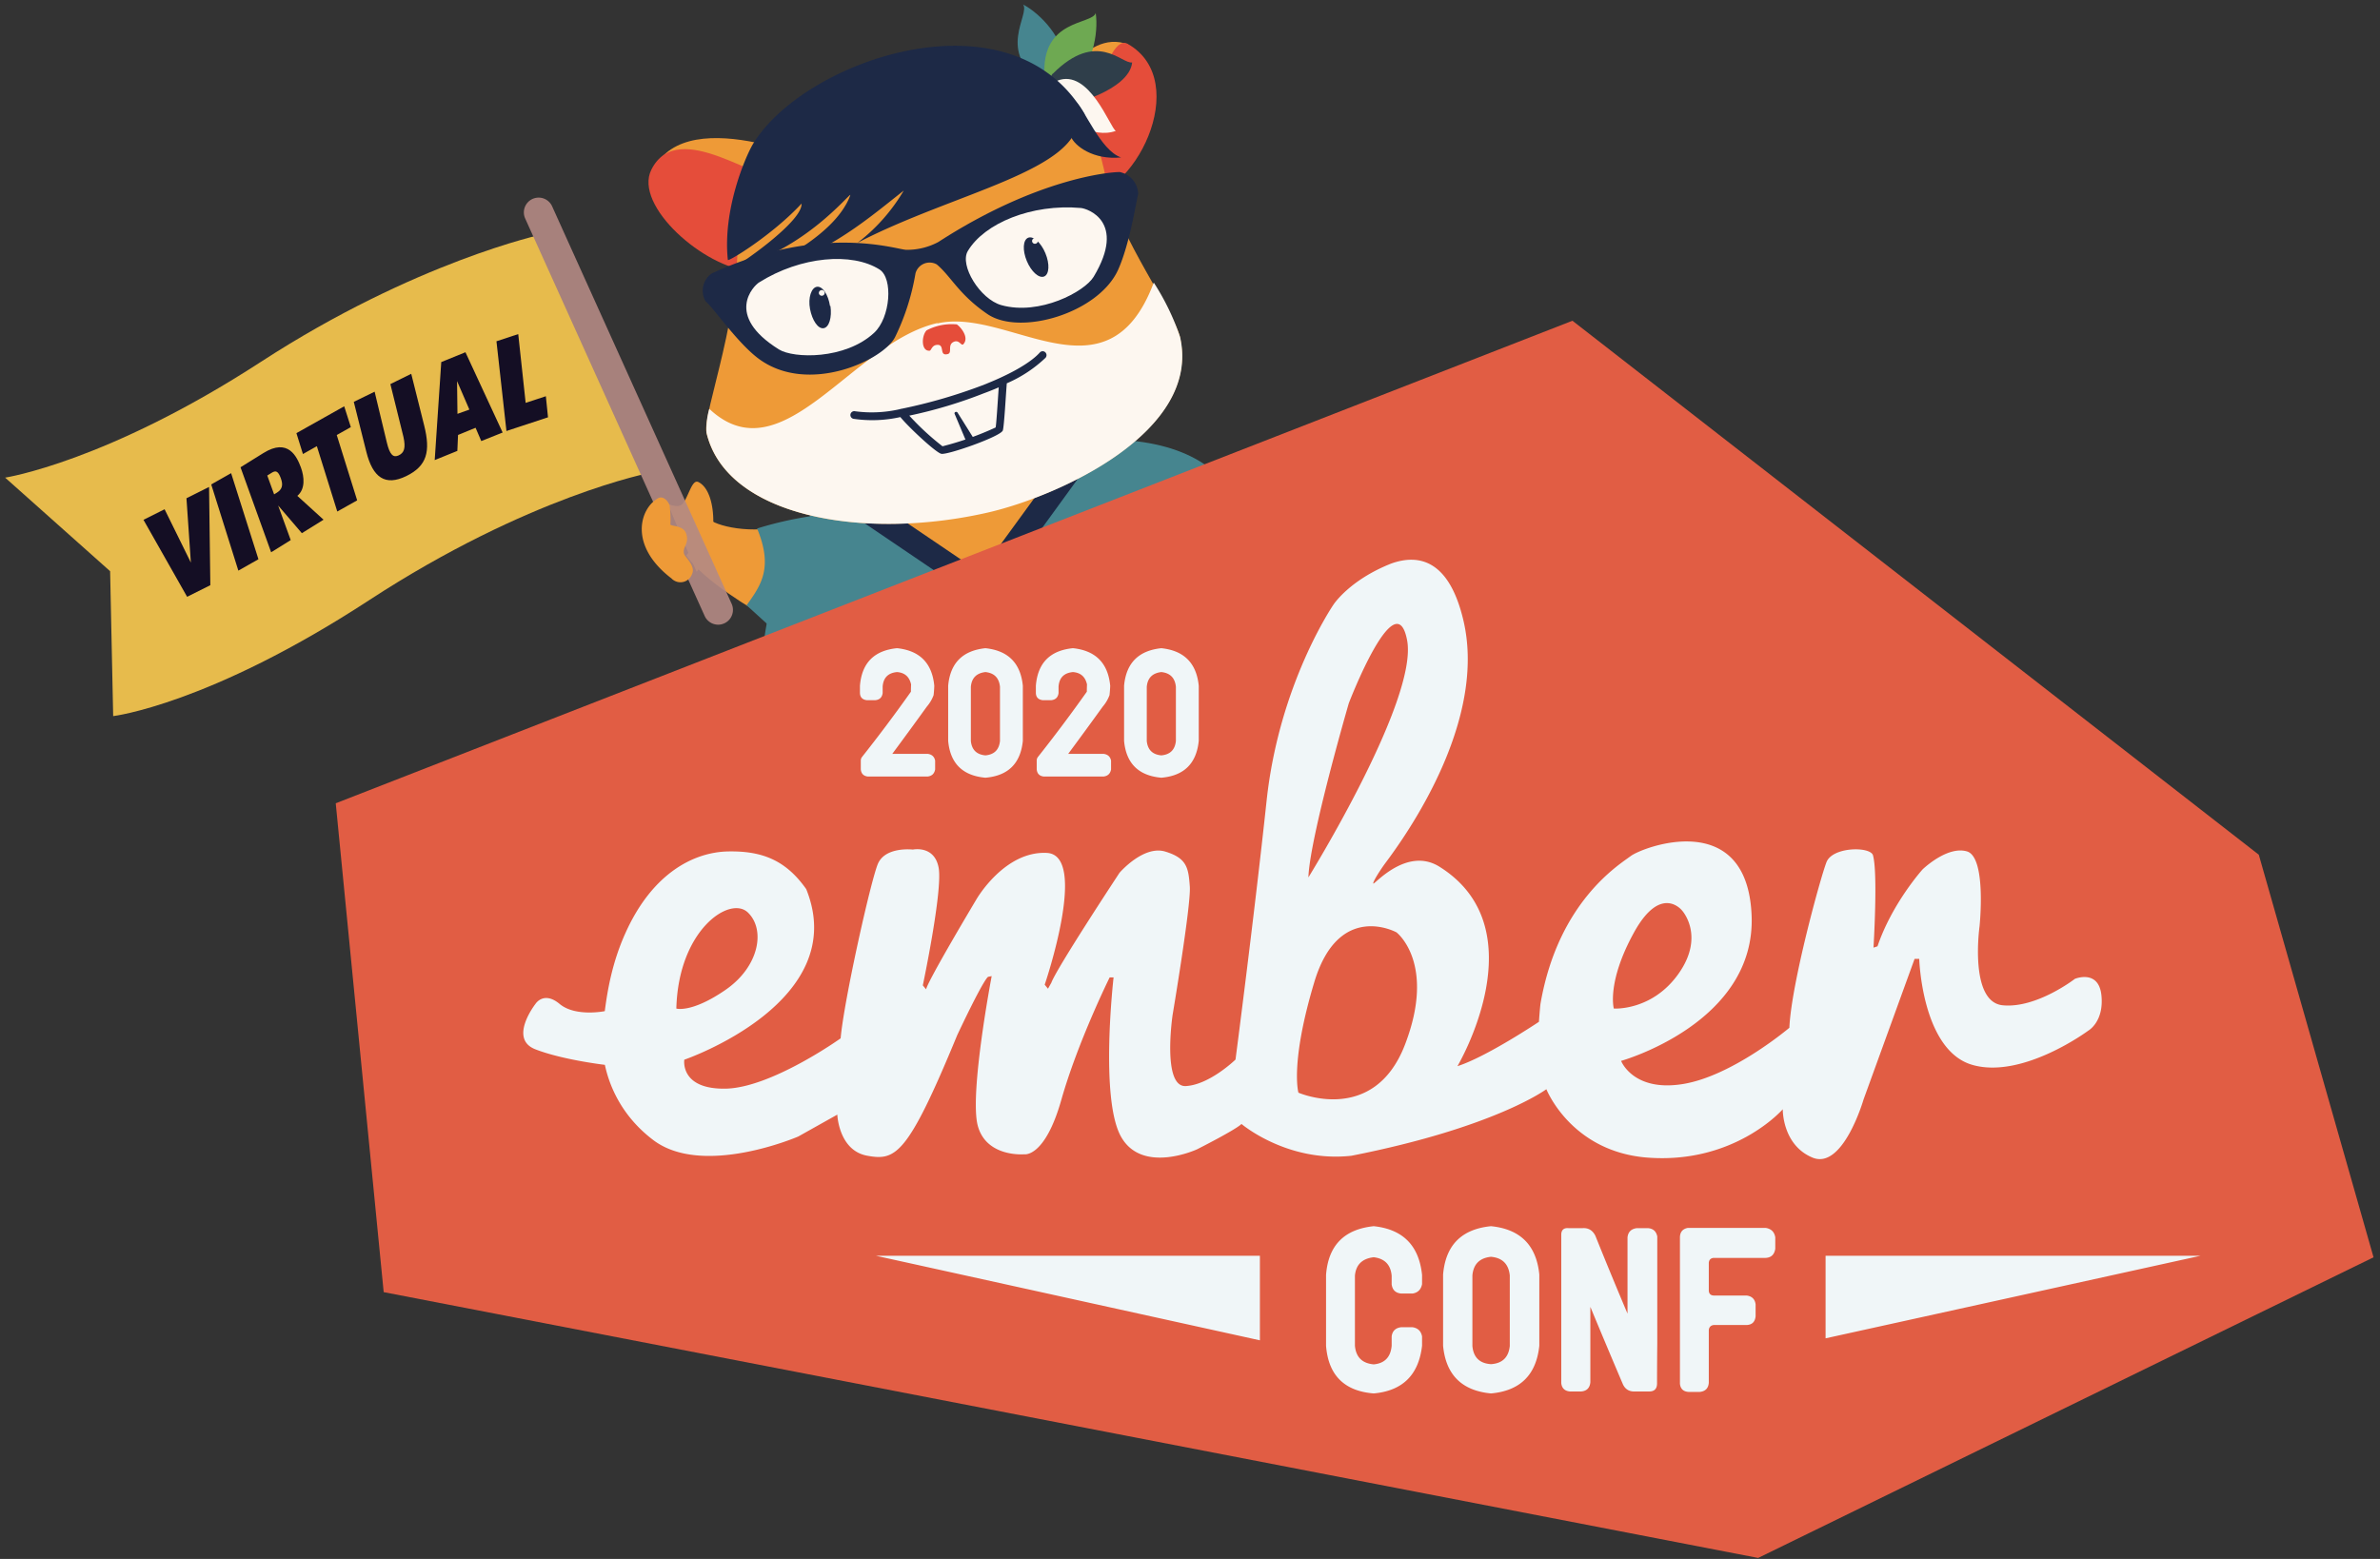 <svg width="319" height="209" viewBox="0 0 319 209" xmlns="http://www.w3.org/2000/svg">
  <rect x="0" y="0" width="319" height="209" fill="#333333" stroke="none"/>
  <g transform="translate(-20.485 -12.545)" fill="none" fill-rule="evenodd">
    <g transform="rotate(-13 176.573 17.815)">
      <path d="M98.564 70.823c1.498 3.923 7.526 9.511 8.037 9.951.31-.13 8.06-3.27 7.585-11.152-4.506.987-9.69-1.058-11.27-2.532" fill="#EE9A37"/>
      <path d="M99.682 63.916c1.034-.856 1.926-2.913 2.663-2.319 2.223 1.807.713 8.548-2.164 11.045-.25.214-.511.428-.773.618a353.724 353.724 0 0 1-1.7-9.713c.761.487 1.462.797 1.974.369z" fill="#EE9A37" fill-rule="nonzero"/>
      <g transform="rotate(15 7.42 75.325)" opacity=".9" fill-rule="nonzero">
        <path d="M73.534 5.021S56.622 9.267 36.4 23.43 2.672 40.147 2.672 40.147l14.5 12.046 1.087 19.4s12.77-1.967 33.728-16.719c20.96-14.752 37.13-18.41 37.13-18.41L73.534 5.021z" fill="#FBCA4F"/>
        <path d="M30.03 40.442l.63 13.156-3.055 1.664-6.207-10.11 2.78-1.514 3.77 7.023-.893-8.599 2.974-1.62zm2.89-1.952l4.063 11.407-2.638 1.617-4.036-11.421 2.611-1.603zm9.314-1.11c.526 1.282.71 2.914-.339 3.841l3.625 3.072-2.842 1.907-3.307-3.597 1.846 4.576-2.565 1.725-4.5-11.245 2.997-2.013c3.256-2.187 4.507.34 5.085 1.735zm5.523-8.378l.985 2.76-1.85 1.126 3.04 8.658-2.613 1.587-3.04-8.658-1.829 1.116-.971-2.767 6.278-3.822zm-9.397 9.244l-.585.392 1.004 2.492.37-.248c.66-.445.84-1.01.45-1.95-.403-1.002-.748-1.017-1.24-.686zm18.223-13.91l1.978 6.873c.982 3.42.584 5.393-2.159 6.852-2.778 1.473-4.479.372-5.469-3.063l-1.915-6.635 2.744-1.46 1.877 6.76c.448 1.627.93 2.02 1.626 1.671.742-.376.954-1.022.569-2.509l-1.997-7.015 2.746-1.474zm7.162-3.142l5.357 10.581-2.822 1.245-.826-1.754-2.316 1.046-.018 2.137-2.99 1.337.42-13.163 3.195-1.43zm6.985-2.679l1.316 9.18 2.674-.985.388 2.815-5.504 2.03-1.758-11.977 2.884-1.063zm-7.976 6.583l.208 4.386 1.576-.627-1.784-3.759z" fill="#110A22"/>
        <path d="M72.017.336a1.983 1.983 0 0 1 2.625.84l.03.06 25.908 52.421a1.983 1.983 0 0 1-3.525 1.816l-.03-.059L71.118 2.992a1.983 1.983 0 0 1 .899-2.656z" fill="#B48984"/>
      </g>
      <path d="M95.925 73.38a1.653 1.653 0 0 0 2.841 0c.678-.869-.404-2.379-.452-2.77-.118-1.011 1.059-1.19.868-2.7-.13-1.105-1.724-1.355-1.783-1.605a14.8 14.8 0 0 0 .487-2.556c-.13-.76-.642-1.462-1.32-1.248-2.639.784-5.302 5.243-.641 10.878z" fill="#EE9A37" fill-rule="nonzero"/>
      <path d="M115.827 69.432a48.745 48.745 0 0 0-7.217 0c.951 5.683-1.26 7.573-3.685 9.713l3.388 4.899 5.41-9.654 2.104-4.958z" fill="#46858F"/>
      <path fill="#EE9A37" d="M152.659 69.432h-30.436v17.097h30.436z"/>
      <path d="M172.657 83.152c0 3.662-5.553 5.16-5.553 5.16s-.618-5.6-3.959-7.894c-3.34-2.295-4.755-11.711-4.755-11.711 9.428 2.663 13.708 7.728 14.267 14.445" fill="#46858F"/>
      <path d="M171.325 77.957a14.92 14.92 0 0 1 1.332 5.195c0 3.662-5.553 6.55-5.553 6.55s.654-4.505-1.628-7.133l5.85-4.612z" fill="#EE9A37"/>
      <path d="M120.476 66.721l15.8 17.418L156.702 66.4c6.634 4.09 14.694 30.912 13.743 43.645a340.11 340.11 0 0 1-35.322 1.998 196.261 196.261 0 0 1-32.707-2.687c-1.878-12.698 4.958-37.843 18.06-42.635z" fill="#46858F"/>
      <path d="M136.276 85.744a1.62 1.62 0 0 0 1.058-.392l20.414-17.739a1.605 1.605 0 1 0-2.105-2.378l-19.236 16.669-15.1-16.265a1.611 1.611 0 1 0-2.377 2.176l16.17 17.418a1.64 1.64 0 0 0 1.176.51z" fill="#1D2946" fill-rule="nonzero"/>
      <path d="M153.29 21.46c7.751.832 12.851-7.633 18.356-4.09-3.495 1.308-4.946 6.955-10.57 12.495-1.307 1.296-9.903-8.643-7.787-8.405" fill="#EE9A37"/>
      <path d="M158.996 27.547c5.231.915 10.094-12.602 12.65-10.225 7.395 6.837-3.876 20.652-11.437 18.726-4.22-1.07-2.26-8.739-1.19-8.549" fill="#E54D3A"/>
      <path d="M107.267 18.119c3.9-2.77 9.963-.69 14.766 1.819 2.735 1.427 6.563 1.07 6.753 1.688.428 1.486-3.662 3.828-6.717 3.353-3.056-.476-7.395-6.872-14.802-6.86" fill="#EE9A37"/>
      <path d="M122.64 24.23c-3.032.868-11.818-11.176-17.026-4.85-3.424 4.148 3.947 14.456 9.975 16.251 6.028 1.796 8.667-11.889 7.062-11.401" fill="#E54D3A"/>
      <path d="M141.745 12.71c24.86.594 22.97 17.833 22.958 22.398 0 7.134 4.91 18.726 4.898 22.007 0 13.078-20.699 17.18-30.376 17.168-17.204-.024-34.336-7.36-34.336-18.916 0-2.615 8.691-15.051 10.2-26.274.762-5.458 7.871-16.835 26.656-16.384" fill="#EE9A37"/>
      <path d="M138.357 48.08c9.773 0 19.7 15.93 29.473 1.188a32.861 32.861 0 0 1 1.795 7.87c0 13.079-20.699 17.18-30.377 17.169-17.227-.048-34.359-7.384-34.359-18.94a9.94 9.94 0 0 1 1.082-3.008c7.478 11.164 20.627-4.351 32.362-4.327" fill="#FDF7F0"/>
      <path d="M136.704 48.662a7.264 7.264 0 0 1 4.138.13c.404.405 1.284 2.093.261 2.783-.345.237-.368-.761-1.189-.595-.963.19-.452 1.439-1.189 1.415-1.189 0 0-1.343-1.058-1.522-.749-.13-.927.595-1.189.535-1.117-.202-.594-2.2.238-2.746" fill="#E54D3A"/>
      <path d="M150.828 54.975a.511.511 0 0 1 .726.119.535.535 0 0 1-.131.737 17.62 17.62 0 0 1-5.826 2.164c-.463 1.45-1.676 5.659-1.95 6.051-.51.714-7.882 1.534-8.714 1.19-.63-.25-3.4-4.328-4.257-6.04a17.168 17.168 0 0 1-6.182-1.19.523.523 0 0 1-.238-.7.523.523 0 0 1 .702-.227c1.9.714 3.914 1.077 5.944 1.07a.464.464 0 0 1 .179 0 70.015 70.015 0 0 0 11.211-.618c3.65-.523 6.908-1.415 8.536-2.556zm-6.408 3.305c-.654.119-1.379.238-2.164.333a61.823 61.823 0 0 1-10.367.666 35.31 35.31 0 0 0 3.412 5.005 40.91 40.91 0 0 0 7.502-.856c.131-.19 1.058-3.305 1.617-5.148z" fill="#1D2946" fill-rule="nonzero"/>
      <path d="M138.25 60.242l1.438 4.173c.084.238-.095.475-.392.535a.594.594 0 0 1-.701-.31l-.738-4.256c0-.1.078-.183.179-.19a.214.214 0 0 1 .226.12l-.012-.072z" fill="#1D2946"/>
      <path d="M159.448 19.926c-5.35-5.516.368-9.404-.297-10.926 2.104 1.83 4.351 5.861 3.566 8.929-.784 3.067-2.912 2.377-3.305 1.997" fill="#46858F"/>
      <path d="M159.793 18.999c1.248-7.621 7.763-5.243 8.584-6.694-.226 2.782-2.129 6.99-5.03 8.192-2.9 1.2-3.65-.94-3.566-1.498" fill="#6EA952"/>
      <path d="M160.946 18.94c7.133-4.46 9.285.867 10.7.915-1.189 3.566-9.713 3.887-10.26 3.364-.547-.523-1.415-3.697-.476-4.28" fill="#2F3E4A"/>
      <path d="M161.338 19.985c4.554-.665 5.457 7.788 6.111 8.323-3.257.404-6.206-3.091-6.693-3.793-1.82-2.687 0-4.434.582-4.518" fill="#FDF7F0"/>
      <path d="M136.99 40.875a1.962 1.962 0 0 1 3.043-.524c1.498 1.974 1.974 4.602 5.124 8.014 3.567 3.864 14.434 3.245 18.357-1.784 2.378-3.103 4.542-8.62 4.958-9.368a3.103 3.103 0 0 0-1.76-3.412c-1.331-.31-11.021-1.677-25.8 3.673a8.87 8.87 0 0 1-4.386.06c-1.07-.19-10.213-6.123-26.156-2.782a2.818 2.818 0 0 0-1.629 3.471c.75.88 2.937 6.516 5.279 9.179 5.374 6.146 16.157 3.852 18.38 1.189a31.233 31.233 0 0 0 4.59-7.716" fill="#1D2946"/>
      <path d="M116.861 46.7c1.641 1.64 8.323 3.341 12.924.702 2.592-1.475 4.173-6.551 2.615-8.12-3.043-3.08-9.844-4.114-16.133-1.927-.75.262-5.552 3.21.594 9.345m43.288 0c-1.605 1.665-8.227 3.472-12.911.916-2.604-1.427-4.28-6.48-2.747-8.073 2.985-3.127 9.761-4.28 16.086-2.211.761.25 5.612 3.115-.428 9.368" fill="#FDF7F0"/>
      <path d="M124.898 42.575c-.13 1.545-.82 2.758-1.569 2.699-.749-.06-1.248-1.368-1.189-2.913.06-1.546.82-2.759 1.57-2.7.748.06 1.248 1.356 1.129 2.914m29.723-.405c.261 1.534-.131 2.878-.868 2.997-.737.118-1.534-1.011-1.796-2.545-.261-1.533.131-2.865.868-2.996.737-.13 1.534 1.01 1.796 2.544" fill="#1D2946"/>
      <path d="M124.554 40.613a.392.392 0 1 0-.785.012.393.393 0 1 0 .785-.06m29.413-.309a.392.392 0 1 0-.785 0 .38.38 0 0 0 .417.369.392.392 0 0 0 .368-.416" fill="#FDF7F0"/>
      <path d="M161.386 27.618c.19 1.403 2.235 3.84 5.944 4.316-2.496-1.534-3.329-7.585-4.256-8.667" fill="#1D2946"/>
      <path d="M163.906 25.276l-.891-.13c-1.19 7.311-18.571 6.324-32.683 9.998a24.408 24.408 0 0 0 7.62-5.433c-6.479 3.067-12.852 6.467-23.183 6.467.927-.19 12.507-1.961 16.074-7.49.119-.404-7.728 5.945-17.418 5.945 2.045-.63 10.45-4.09 10.784-6.301-4.756 3.233-11.354 5.421-11.319 5.136.797-6.634 5.362-12.912 6.789-14.398 9.238-9.476 38.485-12.614 44.227 6.206z" fill="#1D2946"/>
    </g>
    <g transform="translate(65.485 55.545)" fill-rule="nonzero">
      <path fill="#E15D44" d="M165.76 0L0 64.693l6.427 65.537 184.224 35.637 82.484-40.306-15.381-53.973z"/>
      <path d="M199.688 125.354h50.261l-50.26 11.07v-11.07zm-75.82 0v11.337l-51.47-11.337h51.47zm21.736 3.805c-.137.722-.557 1.142-1.261 1.258h-1.553c-.744-.076-1.162-.488-1.26-1.23v-1.17c-.137-1.467-.938-2.29-2.404-2.464-1.543.175-2.383.997-2.52 2.464v9.405c.137 1.525.977 2.356 2.52 2.493 1.466-.137 2.267-.968 2.404-2.493v-1.259c.098-.742.538-1.152 1.32-1.233h1.436c.741.1 1.181.51 1.318 1.233v1.259c-.45 3.909-2.61 6.04-6.478 6.39-3.947-.313-6.077-2.443-6.39-6.39v-9.496c.295-3.947 2.424-6.124 6.39-6.536 3.91.412 6.068 2.589 6.478 6.536v1.233zm15.715-1.29v9.553c-.41 3.908-2.57 6.039-6.478 6.39-3.907-.371-6.046-2.5-6.418-6.39v-9.552c.332-3.93 2.472-6.088 6.418-6.48 3.929.392 6.088 2.55 6.478 6.48zm-3.957.117c-.158-1.525-.996-2.356-2.521-2.493-1.523.157-2.354.988-2.49 2.493v9.464c.136 1.525.967 2.339 2.49 2.437 1.525-.098 2.363-.912 2.521-2.437v-9.464zm19.737 14.536c-.019.686-.37 1.027-1.054 1.027h-1.875c-.803.04-1.359-.302-1.673-1.027a1177.11 1177.11 0 0 1-4.336-10.316v10.112c-.078.76-.488 1.172-1.232 1.231h-1.495c-.703-.06-1.093-.431-1.172-1.114v-19.987c.04-.59.372-.853.997-.793h1.847c.782-.06 1.358.284 1.729 1.024 1.406 3.5 2.843 6.977 4.307 10.437v-10.23c.08-.723.49-1.133 1.233-1.231h1.524c.683.057 1.093.429 1.23 1.114v14.36c-.018 1.759-.03 3.508-.03 5.247v.146zm14.588-20.898c.722.12 1.142.54 1.26 1.262v1.524c-.118.781-.547 1.192-1.29 1.23h-6.975c-.39.038-.607.256-.646.645v3.782c.039.39.255.594.646.617h4.426c.721.097 1.124.497 1.202 1.197v1.585c-.078.764-.49 1.153-1.232 1.173h-4.396c-.39.057-.607.285-.646.674v7.062c-.057.742-.458 1.156-1.202 1.233h-1.494c-.702-.038-1.094-.4-1.171-1.086v-19.664c.017-.684.36-1.097 1.025-1.234h10.493zm41.423-33.397s3.193-1.325 3.553 2.229c.354 3.553-1.776 4.727-1.776 4.727s-8.792 6.53-15.538 4.576c-6.753-1.954-7.107-14.207-7.107-14.207h-.623l-6.838 18.842s-2.747 9.487-6.838 7.802c-4.084-1.692-3.992-6.484-3.992-6.484s-6.4 7.369-18.115 6.484c-10.26-.78-13.57-9.172-13.57-9.172s-6.859 5.127-26.133 8.923c-8.622.944-14.732-4.262-14.732-4.262-.8.8-5.953 3.396-5.953 3.396s-7.369 3.422-10.214-1.73c-2.839-5.154-.977-21.314-.977-21.314h-.525s-4.268 8.614-6.483 16.43c-2.223 7.814-4.977 7.283-4.977 7.283s-5.06.446-6.215-3.822c-1.154-4.262 1.862-20.068 1.862-20.068l-.439.091s-.269-.445-4.176 7.815c-6.661 16.161-8.26 16.876-12.077 16.174-3.822-.701-3.999-5.507-3.999-5.507l-5.238 2.937s-12.778 5.527-19.439.466c-4.438-3.364-5.953-7.592-6.477-10.077 0 0-5.678-.662-9.323-2.085-3.639-1.416.02-6.084.02-6.084s1.095-1.777 3.232 0c2.13 1.777 6.058.97 6.058.97.36-2.793.99-6.497 2.734-10.391C42.433 74 48.052 71.24 52.582 71.149c4.53-.086 7.723 1.14 10.477 5.047C69.189 91.38 46.72 99.07 46.72 99.07s-.623 3.973 5.5 3.882c6.13-.086 15.453-6.747 15.453-6.747.446-5.06 4-20.953 4.976-23.352.977-2.4 4.707-1.954 4.707-1.954s2.924-.623 3.462 2.485c.531 3.114-2.13 15.721-2.13 15.721l.439.531c.268-1.239 6.752-12.076 6.752-12.076s3.73-6.484 9.415-6.215c5.677.262-.269 17.668-.269 17.668l.44.538.452-.806c.708-1.954 9.139-14.738 9.139-14.738s3.2-3.73 6.13-2.84c2.93.886 3.107 2.217 3.29 4.702.171 2.49-2.313 17.229-2.313 17.229s-1.423 9.677 1.776 9.506c3.193-.177 6.661-3.553 6.661-3.553s2.485-19.006 4.17-34.721c1.691-15.722 8.975-26.29 8.975-26.29s2.13-3.285 7.756-5.5c3.704-1.312 7.743-.446 9.644 7.63 2.828 11.997-5.242 25.556-10.395 32.451-.747 1-1.84 2.723-1.668 2.833.174.111 4.517-4.994 8.87-2.247 13.316 8.346 2.393 26.729 2.393 26.729 3.908-1.246 10.923-5.946 10.923-5.946s.144-2.033.222-2.492c2.387-13.656 10.562-18.586 12.096-19.74 1.58-1.187 15.571-6.543 16.187 7.933.623 14.476-17.491 19.537-17.491 19.537s1.6 4.176 8.26 3.107c6.655-1.062 14.293-7.546 14.293-7.546.268-5.953 4.176-20.16 4.976-22.205.8-2.039 5.684-2.13 6.215-.977.708 2.308.085 12.437.085 12.437l.538-.177c1.953-5.776 6.038-10.306 6.038-10.306s3.284-3.193 5.946-2.42c2.669.78 1.692 10.064 1.692 10.064s-1.423 10.123 3.107 10.569c4.53.445 9.677-3.547 9.677-3.547zm-177.866-8.89c-2.393-2.315-9.323 2.307-9.592 12.876 0 0 2.046.623 6.57-2.491 4.53-3.108 5.415-8.078 3.022-10.385zM143.6 42.839c-1.514-7.992-7.815 8.438-7.815 8.438s-5.238 18.022-5.415 23.352c0 0 14.738-23.798 13.23-31.79zm-14.568 60.65s10.13 4.439 14.3-6.484c4.175-10.922-1.155-15.007-1.155-15.007s-7.723-4.261-11.014 6.661c-3.285 10.923-2.13 14.83-2.13 14.83zm44.936-21.399c-3.639 6.655-2.662 10.123-2.662 10.123s5.146.354 8.7-4.707c3.553-5.062.446-8.438.446-8.438s-2.846-3.639-6.484 3.022zm-58.295-33.15v7.377c-.303 3.042-1.975 4.69-5.017 4.949-3.056-.273-4.72-1.922-4.992-4.949v-7.376c.272-3.042 1.936-4.72 4.992-5.038 3.042.317 4.714 1.996 5.017 5.038zm-3.064.137c-.122-1.195-.772-1.853-1.953-1.975-1.195.137-1.846.794-1.951 1.975v7.263c.12 1.18.771 1.824 1.951 1.929 1.181-.105 1.831-.749 1.953-1.929v-7.263zm-9.69 8.988c.56.076.893.379 1 .908v1.18c-.107.576-.447.893-1.022.954h-7.99c-.576-.06-.893-.378-.953-.954v-1.18a.8.8 0 0 1 .136-.454 204.424 204.424 0 0 0 6.582-8.784c0-.332.008-.657.023-.976-.227-1.028-.855-1.58-1.884-1.656-1.196.106-1.84.757-1.929 1.952v.863c-.076.574-.4.892-.976.953h-1.157c-.591-.077-.893-.4-.908-.976v-.954c.241-3.056 1.898-4.736 4.97-5.04 3.04.32 4.705 1.999 4.994 5.04-.016.424-.046.84-.092 1.248a4.954 4.954 0 0 1-.908 1.543 613.155 613.155 0 0 1-4.63 6.333h4.744zm-10.824-9.124v7.376c-.303 3.042-1.975 4.69-5.016 4.949-3.057-.273-4.721-1.922-4.993-4.949v-7.376c.272-3.042 1.936-4.72 4.993-5.038 3.041.317 4.713 1.996 5.016 5.038zm-3.064.136c-.121-1.195-.771-1.853-1.952-1.975-1.195.137-1.847.794-1.952 1.975v7.263c.12 1.18.772 1.824 1.952 1.929 1.18-.105 1.83-.749 1.952-1.929v-7.263zm-9.689 8.988c.56.076.892.379.998.908v1.18c-.106.576-.445.893-1.022.954H71.33c-.576-.06-.893-.378-.954-.954v-1.18a.8.8 0 0 1 .137-.454 204.424 204.424 0 0 0 6.582-8.784c0-.332.008-.657.022-.976-.226-1.028-.855-1.58-1.883-1.656-1.195.106-1.84.757-1.929 1.952v.863c-.077.574-.402.892-.976.953H71.17c-.59-.077-.892-.4-.908-.976v-.954c.243-3.056 1.9-4.736 4.972-5.04 3.041.32 4.705 1.999 4.992 5.04-.015.424-.044.84-.09 1.248a4.954 4.954 0 0 1-.908 1.543 632.587 632.587 0 0 1-4.63 6.333h4.744z" fill="#F0F6F8"/>
    </g>
  </g>
</svg>
